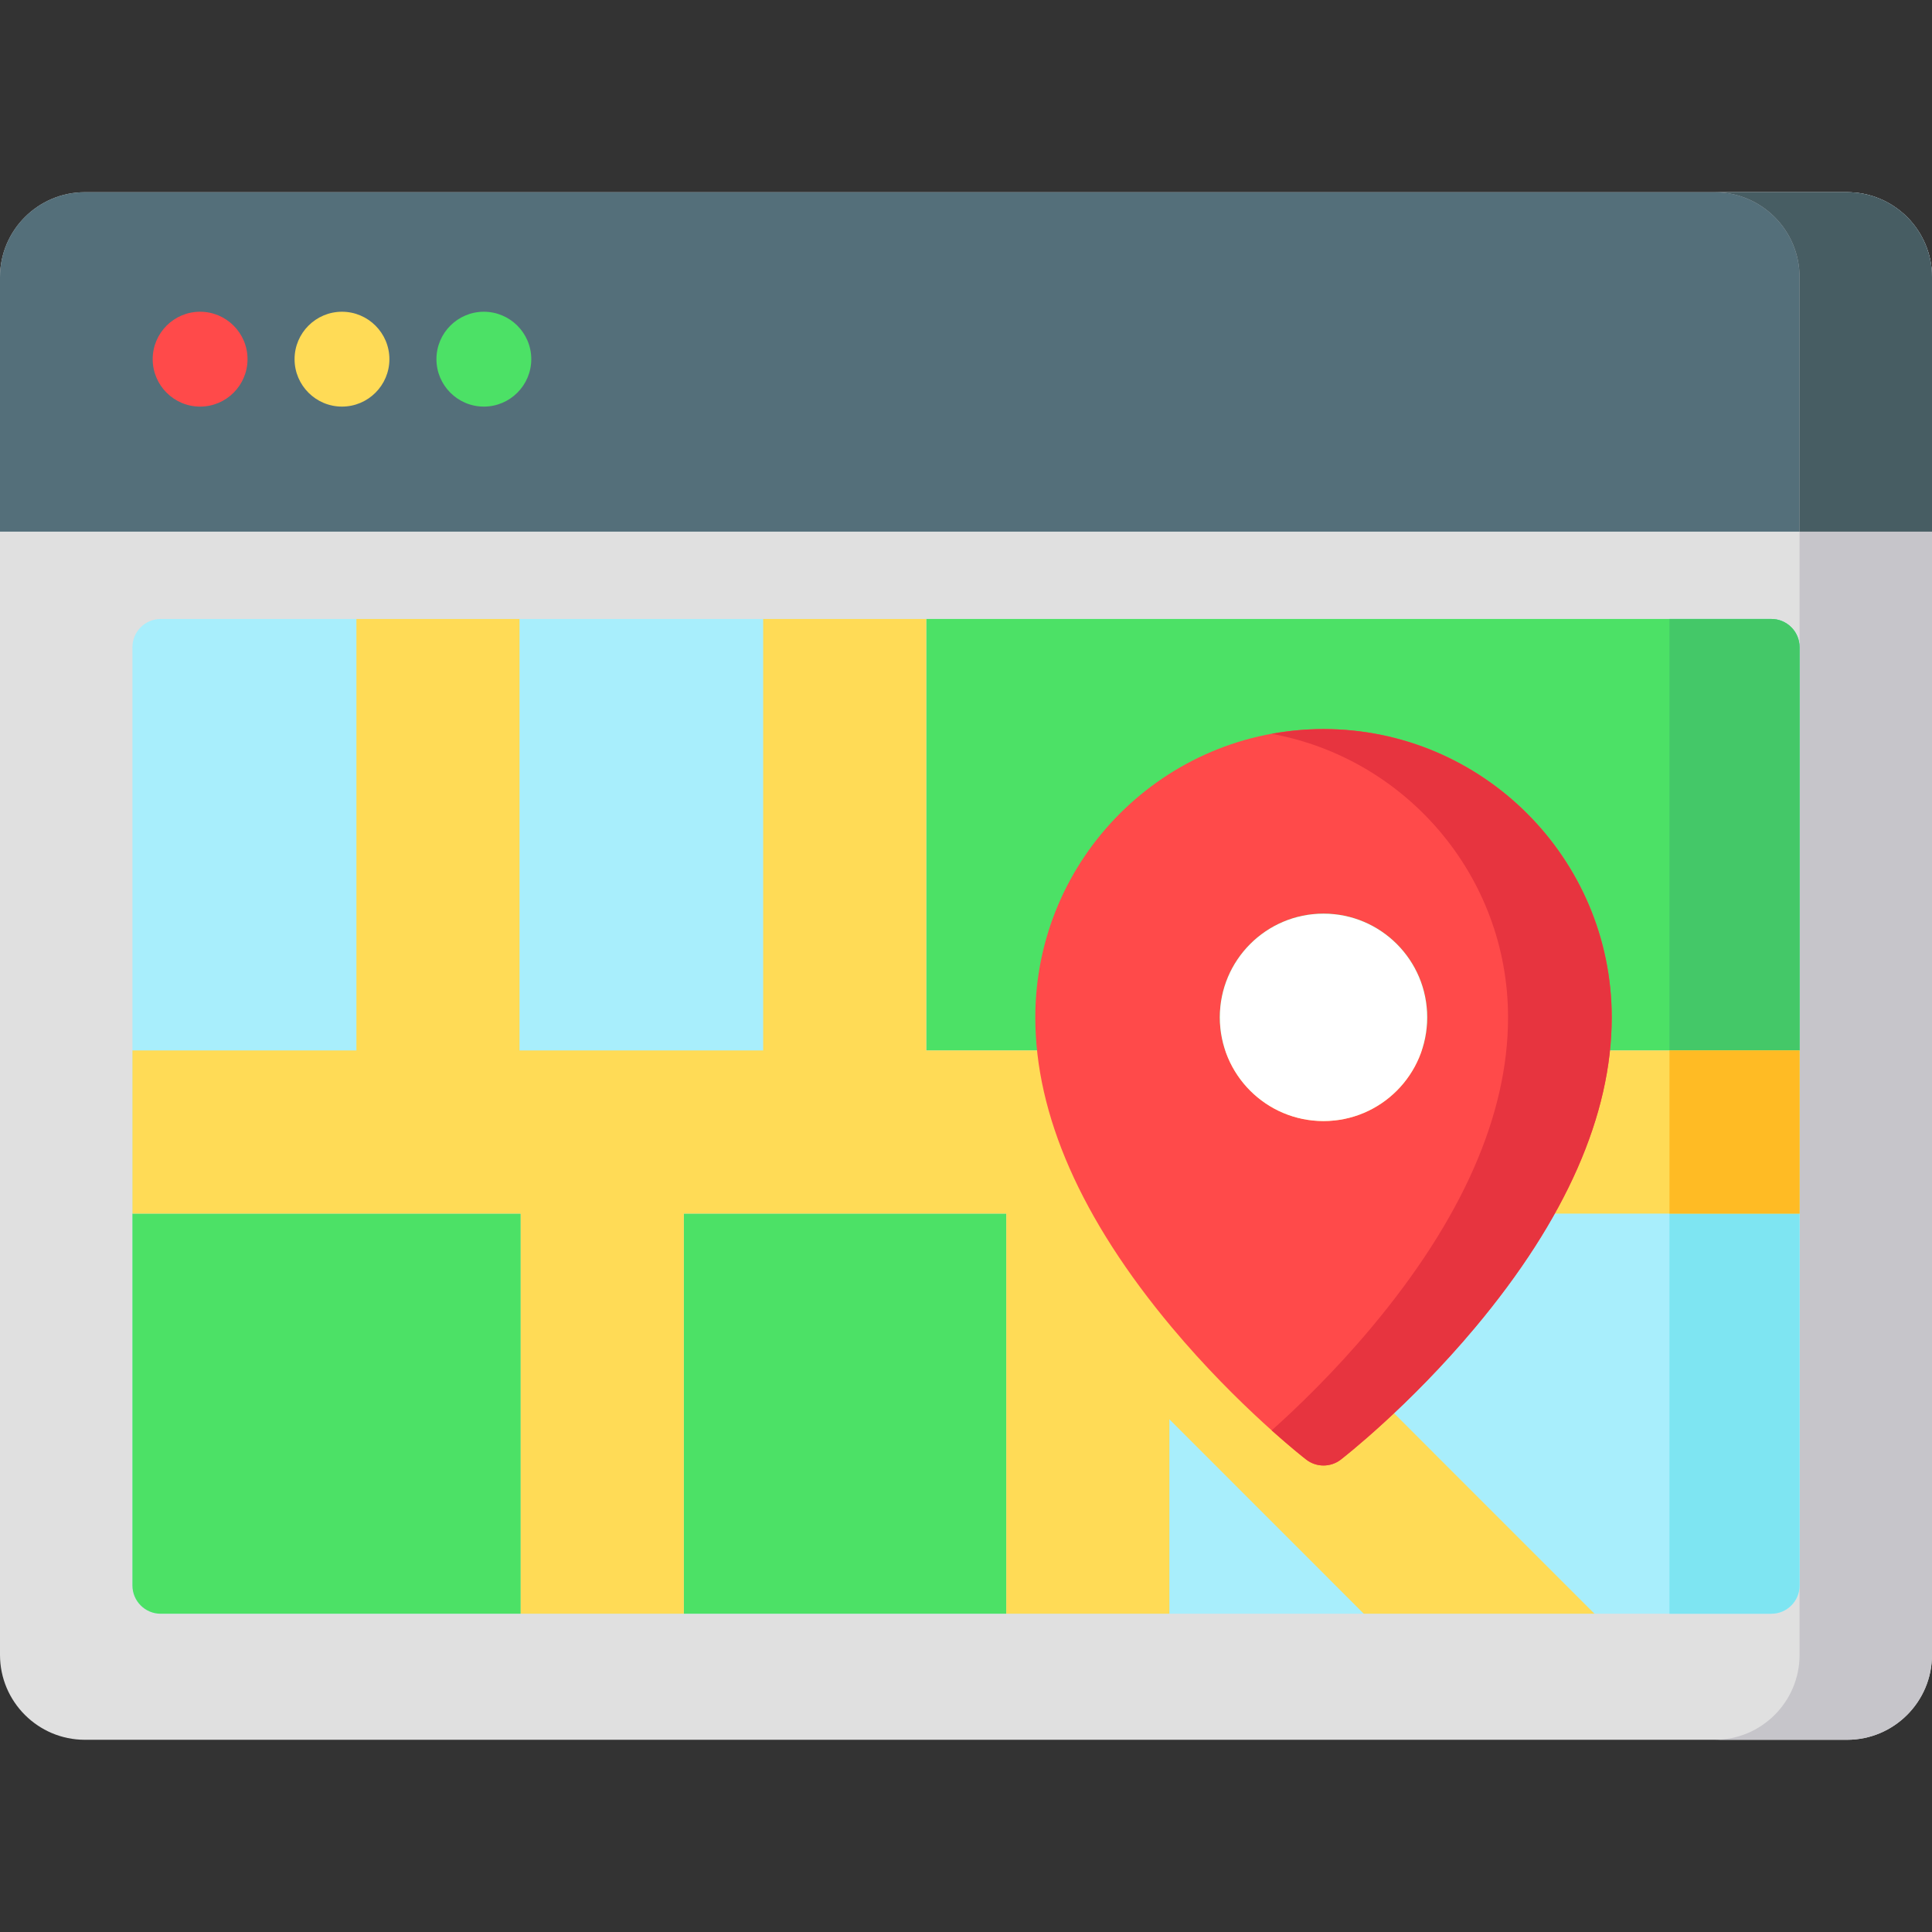 <?xml version="1.0" encoding="iso-8859-1"?>
<!-- Generator: Adobe Illustrator 19.0.0, SVG Export Plug-In . SVG Version: 6.00 Build 0)  -->
<svg version="1.1" id="Capa_1" xmlns="http://www.w3.org/2000/svg" xmlns:xlink="http://www.w3.org/1999/xlink" x="0px" y="0px"
	 viewBox="0 0 512 512" style="enable-background:new 0 0 512 512;" xml:space="preserve">
<rect x="0" y="0" width="512" height="512" fill="#333333" stroke="none"/>
<path style="fill:#E0E0E0;" d="M489.512,50.939H22.488C10.088,50.939,0,61.031,0,73.434v365.133
	c0,12.403,10.088,22.494,22.488,22.494h467.023c12.401,0,22.488-10.091,22.488-22.494V73.434
	C512,61.031,501.913,50.939,489.512,50.939z"/>
<path style="fill:#546F7A;" d="M489.512,50.939H22.488C10.068,50.939,0,61.01,0,73.434v67.451h512V73.434
	C512,61.01,501.932,50.939,489.512,50.939z"/>
<path style="fill:#C6C5CA;" d="M489.512,50.939h-35.096c12.401,0,22.488,10.091,22.488,22.494v365.133
	c0,12.403-10.088,22.494-22.488,22.494h35.096c12.401,0,22.488-10.091,22.488-22.494V73.434
	C512,61.031,501.913,50.939,489.512,50.939z"/>
<path style="fill:#FF4A4A;" d="M53.03,107.753c-6.929,0-12.566-5.639-12.566-12.569c0-6.931,5.637-12.569,12.566-12.569
	s12.566,5.639,12.566,12.569C65.597,102.114,59.96,107.753,53.03,107.753z"/>
<path style="fill:#FFDB56;" d="M90.629,107.753c-6.929,0-12.566-5.639-12.566-12.569c0-6.931,5.637-12.569,12.566-12.569
	s12.566,5.639,12.566,12.569C103.195,102.114,97.558,107.753,90.629,107.753z"/>
<path style="fill:#4CE166;" d="M128.227,107.753c-6.929,0-12.566-5.639-12.566-12.569c0-6.931,5.637-12.569,12.566-12.569
	c6.929,0,12.566,5.639,12.566,12.569C140.793,102.114,135.155,107.753,128.227,107.753z"/>
<path style="fill:#A8EEFC;" d="M469.408,164.033H42.592c-4.14,0-7.496,3.356-7.496,7.498v248.627c0,4.142,3.356,7.498,7.496,7.498
	h426.816c4.14,0,7.496-3.356,7.496-7.498V171.531C476.904,167.389,473.548,164.033,469.408,164.033z"/>
<path style="fill:#7EE5F2;" d="M469.408,164.033h-26.986v263.624h26.986c4.14,0,7.496-3.356,7.496-7.498V171.531
	C476.904,167.389,473.548,164.033,469.408,164.033z"/>
<g>
	<path style="fill:#4CE166;" d="M35.096,420.158c0,4.142,3.356,7.498,7.496,7.498h95.4V321.62H35.096V420.158z"/>
	<path style="fill:#4CE166;" d="M469.408,164.033H245.475v114.351h231.429V171.531C476.904,167.389,473.548,164.033,469.408,164.033
		z"/>
</g>
<path style="fill:#44C868;" d="M469.408,164.033h-26.986v114.351h34.482V171.531C476.904,167.389,473.548,164.033,469.408,164.033z"
	/>
<rect x="181.214" y="321.617" style="fill:#4CE166;" width="85.448" height="106.033"/>
<polygon style="fill:#FFDB56;" points="316.543,321.62 476.904,321.62 476.904,278.383 245.475,278.383 245.475,164.033 
	202.249,164.033 202.249,278.383 137.678,278.383 137.678,164.033 94.451,164.033 94.451,278.383 35.096,278.383 35.096,321.62 
	137.992,321.62 137.992,427.656 181.219,427.656 181.219,321.62 266.672,321.62 266.672,427.656 309.898,427.656 309.898,376.12 
	361.421,427.656 422.552,427.656 "/>
<rect x="442.427" y="278.378" style="fill:#FFBB24;" width="34.482" height="43.239"/>
<path style="fill:#FF4A4A;" d="M350.744,193.211c-42.115,0-76.378,34.272-76.378,76.398c0,25.84,12.176,53.487,36.19,82.175
	c17.539,20.953,34.872,34.454,35.602,35.018c1.351,1.046,2.969,1.568,4.588,1.568c1.619,0,3.237-0.522,4.588-1.568
	c0.73-0.564,18.062-14.065,35.601-35.018c24.014-28.688,36.19-56.336,36.19-82.175C427.123,227.484,392.859,193.211,350.744,193.211
	z M378.218,269.609c0,15.177-12.3,27.481-27.474,27.481c-15.173,0-27.473-12.304-27.473-27.481s12.3-27.481,27.473-27.481
	C365.917,242.13,378.218,254.433,378.218,269.609z"/>
<path style="fill:#E7343F;" d="M350.744,193.211c-4.691,0-9.277,0.448-13.736,1.262c35.579,6.493,62.642,37.703,62.642,75.137
	c0,25.84-12.176,53.487-36.19,82.175c-9.85,11.768-19.636,21.186-26.451,27.281c5.319,4.757,8.83,7.49,9.15,7.738
	c1.351,1.046,2.969,1.568,4.588,1.568c1.619,0,3.237-0.522,4.588-1.568c0.73-0.564,18.062-14.065,35.601-35.018
	c24.014-28.688,36.19-56.336,36.19-82.175C427.123,227.484,392.859,193.211,350.744,193.211z"/>
<ellipse style="fill:#FFFFFF;" cx="350.74" cy="269.611" rx="27.474" ry="27.481"/>
<path style="fill:#475D63;" d="M489.512,50.939h-35.096c12.401,0,22.488,10.091,22.488,22.494v67.451H512V73.434
	C512,61.01,501.932,50.939,489.512,50.939z"/>
<g>
</g>
<g>
</g>
<g>
</g>
<g>
</g>
<g>
</g>
<g>
</g>
<g>
</g>
<g>
</g>
<g>
</g>
<g>
</g>
<g>
</g>
<g>
</g>
<g>
</g>
<g>
</g>
<g>
</g>
</svg>
